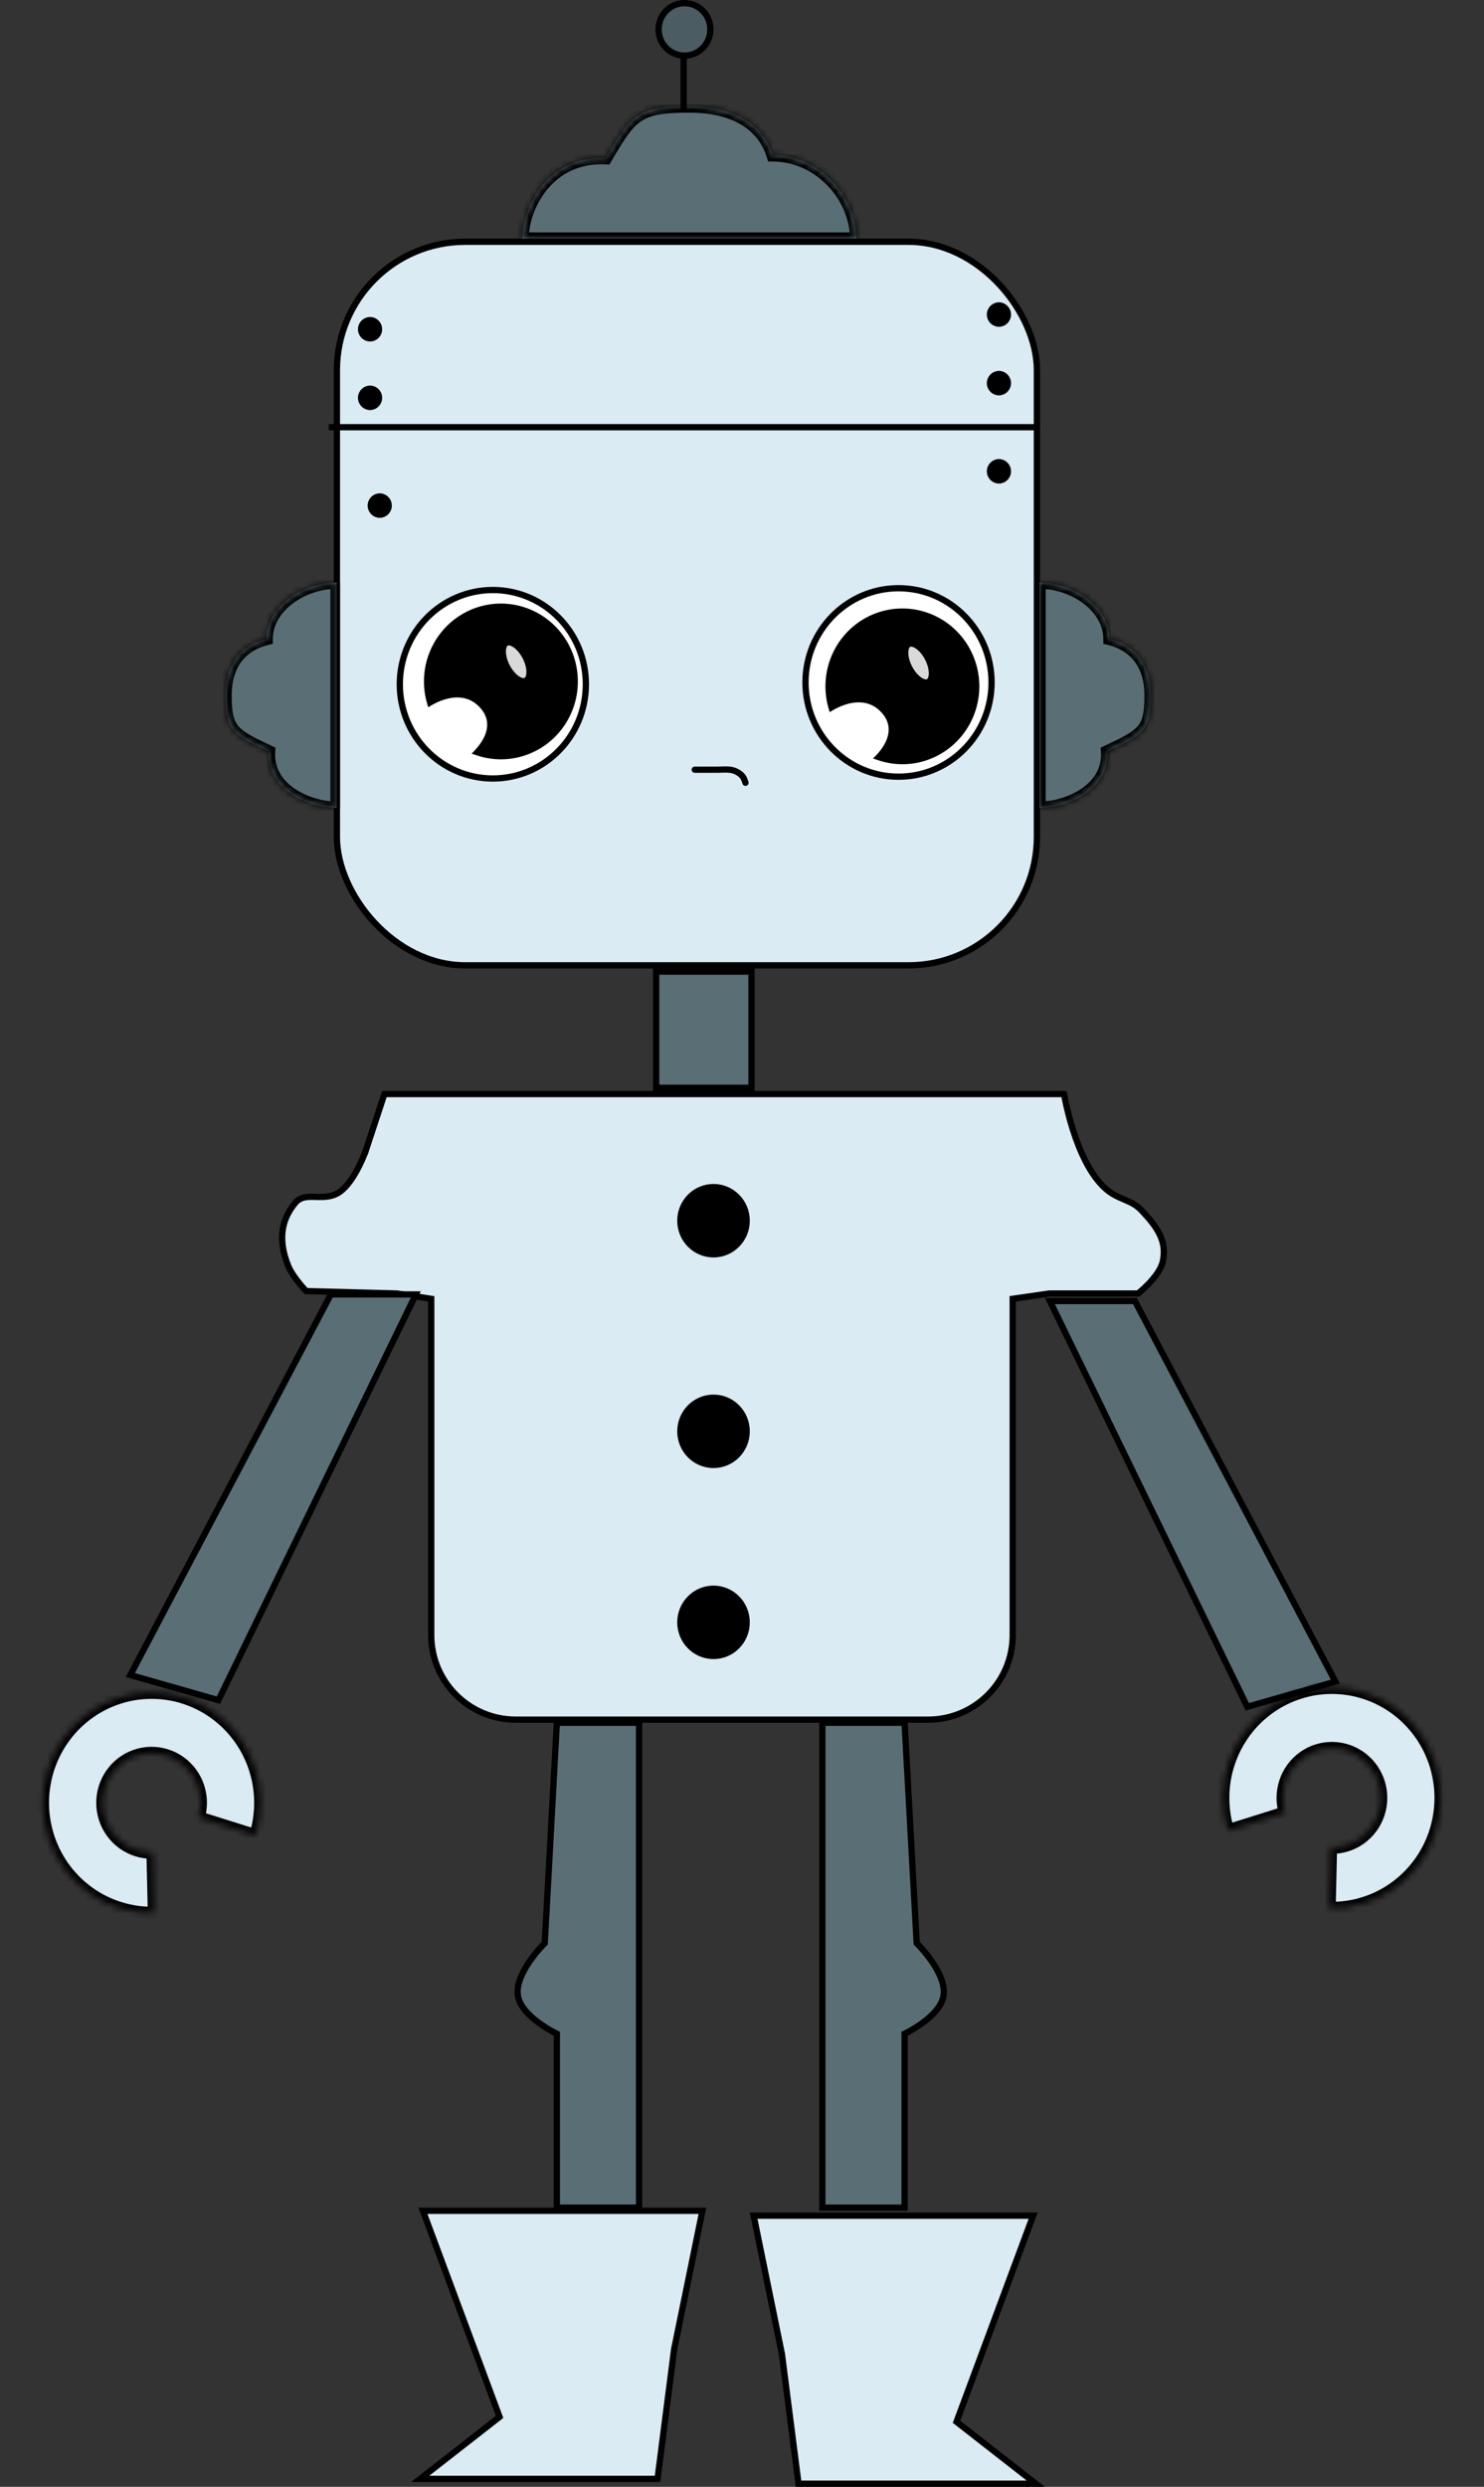 <svg width="237" height="397" viewBox="0 0 237 397" fill="none" xmlns="http://www.w3.org/2000/svg">
<rect x="0" y="0" width="237" height="397" fill="#333333" stroke="none"/>
<rect x="53.805" y="38.597" width="111.792" height="115.507" rx="20.5" fill="#DAEBF3" stroke="black"/>
<path d="M181.776 206.478C181.77 206.483 181.764 206.488 181.759 206.492H167.641H167.605L167.57 206.497L162.162 207.279L161.733 207.341V207.774V261.02C161.733 268.476 155.689 274.52 148.233 274.52H82.369C74.913 274.52 68.869 268.476 68.869 261.02V207.774V207.346L68.446 207.28L63.424 206.498L63.392 206.493L63.361 206.492L48.889 206.107C48.83 206.044 48.754 205.962 48.665 205.864C48.441 205.616 48.134 205.266 47.803 204.857C47.133 204.029 46.4 203.002 46.042 202.114C45.289 200.244 44.945 198.482 45.092 196.821C45.238 195.168 45.871 193.583 47.123 192.062C47.923 191.091 48.932 191.032 50.23 191.062C50.318 191.064 50.407 191.066 50.498 191.069C51.694 191.102 53.122 191.141 54.379 190.188C55.615 189.251 56.623 187.597 57.309 186.24C57.657 185.551 57.931 184.918 58.119 184.458C58.213 184.227 58.286 184.039 58.335 183.908C58.359 183.843 58.378 183.791 58.391 183.756L58.406 183.715L58.41 183.704L58.411 183.701L58.411 183.7L58.411 183.7C58.411 183.7 58.411 183.7 57.939 183.534L58.411 183.7L58.414 183.691L61.391 174.651H169.924C169.929 174.674 169.933 174.698 169.937 174.722C169.995 175.035 170.082 175.486 170.203 176.039C170.443 177.146 170.814 178.667 171.338 180.325C172.378 183.612 174.053 187.541 176.581 189.774C177.576 190.652 178.576 191.08 179.487 191.469C179.551 191.496 179.613 191.523 179.676 191.55C180.638 191.964 181.507 192.371 182.342 193.26C184.805 195.884 186.424 198.14 185.695 201.41C185.431 202.592 184.455 203.876 183.474 204.905C182.993 205.409 182.53 205.834 182.186 206.132C182.015 206.282 181.874 206.399 181.776 206.478Z" fill="#DAEBF3" stroke="black"/>
<path d="M199.197 272.468L167.671 207.692L181.248 207.692L213.267 268.45L199.197 272.468Z" fill="#5A6E75" stroke="black"/>
<path d="M34.885 271.419L66.411 206.643L52.834 206.643L20.815 267.401L34.885 271.419Z" fill="#5A6E75" stroke="black"/>
<mask id="path-5-inside-1_261_2380" fill="white">
<path d="M196.11 292.228C195.02 288.673 195.072 284.859 196.259 281.336C197.445 277.813 199.706 274.761 202.714 272.62C205.723 270.479 209.325 269.359 213.003 269.422C216.68 269.484 220.243 270.725 223.179 272.967C226.115 275.209 228.273 278.335 229.343 281.897C230.412 285.459 230.338 289.272 229.13 292.788C227.923 296.304 225.645 299.342 222.624 301.465C219.603 303.588 215.994 304.686 212.317 304.601L212.534 294.945C214.192 294.983 215.819 294.488 217.182 293.531C218.545 292.573 219.572 291.203 220.117 289.617C220.661 288.031 220.695 286.312 220.212 284.705C219.73 283.099 218.757 281.689 217.432 280.678C216.108 279.667 214.501 279.107 212.843 279.079C211.184 279.051 209.56 279.556 208.203 280.521C206.846 281.487 205.826 282.863 205.291 284.452C204.756 286.042 204.732 287.761 205.224 289.365L196.11 292.228Z"/>
</mask>
<path d="M196.11 292.228C195.02 288.673 195.072 284.859 196.259 281.336C197.445 277.813 199.706 274.761 202.714 272.62C205.723 270.479 209.325 269.359 213.003 269.422C216.68 269.484 220.243 270.725 223.179 272.967C226.115 275.209 228.273 278.335 229.343 281.897C230.412 285.459 230.338 289.272 229.13 292.788C227.923 296.304 225.645 299.342 222.624 301.465C219.603 303.588 215.994 304.686 212.317 304.601L212.534 294.945C214.192 294.983 215.819 294.488 217.182 293.531C218.545 292.573 219.572 291.203 220.117 289.617C220.661 288.031 220.695 286.312 220.212 284.705C219.73 283.099 218.757 281.689 217.432 280.678C216.108 279.667 214.501 279.107 212.843 279.079C211.184 279.051 209.56 279.556 208.203 280.521C206.846 281.487 205.826 282.863 205.291 284.452C204.756 286.042 204.732 287.761 205.224 289.365L196.11 292.228Z" fill="#DAEBF3" stroke="black" stroke-width="2" mask="url(#path-5-inside-1_261_2380)"/>
<mask id="path-6-inside-2_261_2380" fill="white">
<path d="M40.812 293.01C41.902 289.455 41.85 285.642 40.663 282.118C39.477 278.595 37.216 275.543 34.208 273.402C31.199 271.261 27.597 270.142 23.919 270.204C20.242 270.266 16.679 271.508 13.743 273.749C10.807 275.991 8.649 279.118 7.579 282.679C6.51 286.241 6.584 290.054 7.791 293.57C8.999 297.086 11.277 300.124 14.298 302.247C17.319 304.37 20.928 305.468 24.605 305.384L24.388 295.728C22.73 295.766 21.102 295.27 19.74 294.313C18.377 293.356 17.35 291.985 16.805 290.4C16.261 288.814 16.227 287.094 16.71 285.488C17.192 283.881 18.165 282.471 19.489 281.46C20.814 280.449 22.421 279.889 24.079 279.861C25.738 279.833 27.362 280.338 28.719 281.304C30.076 282.269 31.096 283.646 31.631 285.235C32.166 286.824 32.189 288.544 31.698 290.147L40.812 293.01Z"/>
</mask>
<path d="M40.812 293.01C41.902 289.455 41.85 285.642 40.663 282.118C39.477 278.595 37.216 275.543 34.208 273.402C31.199 271.261 27.597 270.142 23.919 270.204C20.242 270.266 16.679 271.508 13.743 273.749C10.807 275.991 8.649 279.118 7.579 282.679C6.51 286.241 6.584 290.054 7.791 293.57C8.999 297.086 11.277 300.124 14.298 302.247C17.319 304.37 20.928 305.468 24.605 305.384L24.388 295.728C22.73 295.766 21.102 295.27 19.74 294.313C18.377 293.356 17.35 291.985 16.805 290.4C16.261 288.814 16.227 287.094 16.71 285.488C17.192 283.881 18.165 282.471 19.489 281.46C20.814 280.449 22.421 279.889 24.079 279.861C25.738 279.833 27.362 280.338 28.719 281.304C30.076 282.269 31.096 283.646 31.631 285.235C32.166 286.824 32.189 288.544 31.698 290.147L40.812 293.01Z" fill="#DAEBF3" stroke="black" stroke-width="2" mask="url(#path-6-inside-2_261_2380)"/>
<path d="M131.332 275.02H144.465L146.397 310.206C146.397 310.206 151.454 315.142 150.646 318.807C149.925 322.075 144.465 324.672 144.465 324.672V352.43H131.332V275.02Z" fill="#5A6E75" stroke="black"/>
<path d="M102.062 275.02H88.929L86.998 310.206C86.998 310.206 81.94 315.142 82.749 318.807C83.47 322.075 88.929 324.672 88.929 324.672V352.43H102.062V275.02Z" fill="#5A6E75" stroke="black"/>
<path d="M120.359 353.712H164.993L152.883 386.269L152.756 386.613L153.044 386.838L165.419 396.5H127.525L124.877 375.824L124.875 375.806L124.871 375.788L120.359 353.712Z" fill="#DAEBF3" stroke="black"/>
<path d="M112.18 352.931H67.546L79.656 385.488L79.783 385.831L79.495 386.057L67.12 395.718H105.014L107.662 375.043L107.664 375.025L107.668 375.006L112.18 352.931Z" fill="#DAEBF3" stroke="black"/>
<rect x="104.793" y="155.104" width="15.223" height="18.548" fill="#5A6E75" stroke="black"/>
<path d="M160.964 50.217C160.964 51.026 160.318 51.671 159.533 51.671C158.748 51.671 158.102 51.026 158.102 50.217C158.102 49.407 158.748 48.762 159.533 48.762C160.318 48.762 160.964 49.407 160.964 50.217Z" fill="black" stroke="black"/>
<path d="M60.531 63.508C60.531 64.318 59.884 64.963 59.099 64.963C58.315 64.963 57.668 64.318 57.668 63.508C57.668 62.699 58.315 62.054 59.099 62.054C59.884 62.054 60.531 62.699 60.531 63.508Z" fill="black" stroke="black"/>
<path d="M62.078 80.712C62.078 81.521 61.431 82.166 60.646 82.166C59.861 82.166 59.215 81.521 59.215 80.712C59.215 79.903 59.861 79.257 60.646 79.257C61.431 79.257 62.078 79.903 62.078 80.712Z" fill="black" stroke="black"/>
<path d="M60.531 52.562C60.531 53.371 59.884 54.017 59.099 54.017C58.315 54.017 57.668 53.371 57.668 52.562C57.668 51.753 58.315 51.107 59.099 51.107C59.884 51.107 60.531 51.753 60.531 52.562Z" fill="black" stroke="black"/>
<path d="M160.964 61.163C160.964 61.972 160.318 62.618 159.533 62.618C158.748 62.618 158.102 61.972 158.102 61.163C158.102 60.354 158.748 59.708 159.533 59.708C160.318 59.708 160.964 60.354 160.964 61.163Z" fill="black" stroke="black"/>
<path d="M160.964 75.238C160.964 76.047 160.318 76.693 159.533 76.693C158.748 76.693 158.102 76.047 158.102 75.238C158.102 74.429 158.748 73.783 159.533 73.783C160.318 73.783 160.964 74.429 160.964 75.238Z" fill="black" stroke="black"/>
<path d="M52.512 68.2H166.097" stroke="black"/>
<path d="M158.356 108.947C158.356 117.261 151.699 123.991 143.499 123.991C135.298 123.991 128.641 117.261 128.641 108.947C128.641 100.632 135.298 93.902 143.499 93.902C151.699 93.902 158.356 100.632 158.356 108.947Z" fill="white" stroke="black"/>
<path d="M140.335 120.87C140.373 120.831 140.411 120.789 140.451 120.746C140.85 120.312 141.354 119.686 141.752 118.936C142.149 118.186 142.454 117.286 142.419 116.313C142.383 115.327 142 114.312 141.097 113.348C139.273 111.399 137 111.419 135.266 111.885C134.398 112.118 133.645 112.466 133.111 112.754C132.998 112.814 132.895 112.872 132.802 112.926C132.104 110.517 132.173 107.939 133.009 105.564C133.915 102.99 135.666 100.808 137.97 99.384C140.274 97.96 142.992 97.379 145.668 97.74C148.344 98.1 150.817 99.378 152.674 101.362C154.531 103.346 155.658 105.915 155.869 108.639C156.079 111.363 155.359 114.078 153.829 116.329C152.299 118.581 150.052 120.233 147.464 121.009C145.125 121.71 142.634 121.658 140.335 120.87Z" fill="black" stroke="black"/>
<path d="M148.174 105.057C148.641 105.953 148.85 106.85 148.832 107.562C148.813 108.294 148.568 108.709 148.272 108.867C147.975 109.025 147.498 108.995 146.892 108.597C146.301 108.209 145.689 107.528 145.222 106.631C144.756 105.735 144.546 104.838 144.564 104.126C144.583 103.395 144.828 102.98 145.125 102.822C145.421 102.663 145.898 102.693 146.504 103.091C147.095 103.479 147.708 104.161 148.174 105.057Z" fill="#D9D9D9" stroke="black"/>
<path d="M93.567 109.235C93.567 117.549 86.91 124.279 78.71 124.279C70.509 124.279 63.852 117.549 63.852 109.235C63.852 100.92 70.509 94.19 78.71 94.19C86.91 94.19 93.567 100.92 93.567 109.235Z" fill="white" stroke="black"/>
<path d="M76.218 120.088C76.255 120.048 76.294 120.007 76.334 119.964C76.733 119.529 77.237 118.904 77.635 118.154C78.032 117.404 78.337 116.504 78.302 115.531C78.266 114.545 77.882 113.53 76.98 112.565C75.156 110.616 72.883 110.637 71.149 111.103C70.281 111.336 69.528 111.684 68.993 111.972C68.881 112.032 68.778 112.09 68.685 112.144C67.987 109.734 68.056 107.157 68.892 104.782C69.798 102.208 71.549 100.026 73.853 98.602C76.157 97.178 78.874 96.597 81.551 96.957C84.227 97.317 86.7 98.596 88.557 100.58C90.413 102.564 91.541 105.132 91.751 107.857C91.962 110.581 91.242 113.296 89.712 115.547C88.182 117.799 85.935 119.451 83.347 120.227C81.007 120.928 78.517 120.876 76.218 120.088Z" fill="black" stroke="black"/>
<path d="M83.909 104.852C84.375 105.748 84.584 106.645 84.566 107.357C84.548 108.088 84.302 108.504 84.006 108.662C83.709 108.82 83.232 108.79 82.626 108.392C82.036 108.004 81.423 107.322 80.956 106.426C80.49 105.53 80.281 104.633 80.299 103.921C80.317 103.19 80.562 102.775 80.859 102.616C81.156 102.458 81.633 102.488 82.239 102.886C82.829 103.274 83.442 103.956 83.909 104.852Z" fill="#D9D9D9" stroke="black"/>
<path d="M110.957 122.873C112.166 122.873 113.376 122.873 114.585 122.873C115.469 122.873 116.483 122.73 117.325 123.059C117.814 123.249 118.271 123.538 118.606 123.953C118.819 124.218 118.949 124.635 119.056 124.959" stroke="black" stroke-linecap="round"/>
<mask id="path-26-inside-3_261_2380" fill="white">
<path fill-rule="evenodd" clip-rule="evenodd" d="M166 128.969C170.247 128.968 177.202 126.232 176.815 119.976C182.609 117.24 183.768 116.619 183.768 110.984C183.768 106.686 181.837 103.165 177.202 101.992C177.202 96.91 171.567 93 166 93V128.969Z"/>
</mask>
<path fill-rule="evenodd" clip-rule="evenodd" d="M166 128.969C170.247 128.968 177.202 126.232 176.815 119.976C182.609 117.24 183.768 116.619 183.768 110.984C183.768 106.686 181.837 103.165 177.202 101.992C177.202 96.91 171.567 93 166 93V128.969Z" fill="#5A6E75"/>
<path d="M176.815 119.976L176.388 119.072L175.775 119.362L175.817 120.038L176.815 119.976ZM166 128.969H165V129.969L166 129.969L166 128.969ZM177.202 101.992H176.202V102.771L176.956 102.962L177.202 101.992ZM166 93L166 92L165 92V93H166ZM175.817 120.038C175.982 122.713 174.606 124.655 172.594 125.983C170.552 127.331 167.948 127.968 166 127.969L166 129.969C168.299 129.968 171.295 129.237 173.696 127.653C176.126 126.049 178.034 123.495 177.813 119.915L175.817 120.038ZM182.768 110.984C182.768 113.784 182.464 115.017 181.7 115.922C181.3 116.396 180.725 116.838 179.848 117.342C178.966 117.849 177.847 118.383 176.388 119.072L177.242 120.881C178.681 120.201 179.879 119.631 180.845 119.076C181.814 118.518 182.615 117.94 183.229 117.212C184.493 115.713 184.768 113.819 184.768 110.984H182.768ZM176.956 102.962C179.061 103.494 180.485 104.536 181.396 105.878C182.318 107.235 182.768 108.979 182.768 110.984H184.768C184.768 108.692 184.253 106.526 183.05 104.754C181.837 102.968 179.977 101.663 177.447 101.023L176.956 102.962ZM166 94C168.562 94 171.149 94.904 173.08 96.384C175.011 97.864 176.202 99.844 176.202 101.992H178.202C178.202 99.058 176.574 96.542 174.297 94.797C172.018 93.051 169.005 92 166 92L166 94ZM165 93V128.969H167V93H165Z" fill="black" mask="url(#path-26-inside-3_261_2380)"/>
<mask id="path-28-inside-4_261_2380" fill="white">
<path fill-rule="evenodd" clip-rule="evenodd" d="M53.77 128.969C49.523 128.968 42.568 126.232 42.954 119.976C37.16 117.24 36.001 116.619 36.001 110.984C36.001 106.686 37.933 103.165 42.568 101.992C42.568 96.91 48.203 93 53.77 93V128.969Z"/>
</mask>
<path fill-rule="evenodd" clip-rule="evenodd" d="M53.77 128.969C49.523 128.968 42.568 126.232 42.954 119.976C37.16 117.24 36.001 116.619 36.001 110.984C36.001 106.686 37.933 103.165 42.568 101.992C42.568 96.91 48.203 93 53.77 93V128.969Z" fill="#5A6E75"/>
<path d="M42.954 119.976L43.381 119.072L43.994 119.362L43.952 120.038L42.954 119.976ZM53.77 128.969H54.77V129.969L53.77 129.969L53.77 128.969ZM42.568 101.992H43.568V102.771L42.813 102.962L42.568 101.992ZM53.77 93L53.77 92L54.77 92V93H53.77ZM43.952 120.038C43.787 122.713 45.163 124.655 47.175 125.983C49.217 127.331 51.822 127.968 53.77 127.969L53.77 129.969C51.47 129.968 48.474 129.237 46.074 127.653C43.643 126.049 41.735 123.495 41.956 119.915L43.952 120.038ZM37.001 110.984C37.001 113.784 37.306 115.017 38.069 115.922C38.469 116.396 39.045 116.838 39.922 117.342C40.803 117.849 41.923 118.383 43.381 119.072L42.527 120.881C41.089 120.201 39.89 119.631 38.925 119.076C37.955 118.518 37.155 117.94 36.541 117.212C35.276 115.713 35.001 113.819 35.001 110.984H37.001ZM42.813 102.962C40.709 103.494 39.285 104.536 38.373 105.878C37.452 107.235 37.001 108.979 37.001 110.984H35.001C35.001 108.692 35.516 106.526 36.719 104.754C37.932 102.968 39.792 101.663 42.323 101.023L42.813 102.962ZM53.77 94C51.208 94 48.621 94.904 46.69 96.384C44.758 97.864 43.568 99.844 43.568 101.992H41.568C41.568 99.058 43.195 96.542 45.473 94.797C47.751 93.051 50.765 92 53.77 92L53.77 94ZM54.77 93V128.969H52.77V93H54.77Z" fill="black" mask="url(#path-28-inside-4_261_2380)"/>
<mask id="path-30-inside-5_261_2380" fill="white">
<path fill-rule="evenodd" clip-rule="evenodd" d="M83.436 38.097C83.436 38.096 83.436 38.096 83.436 38.096C83.436 33.051 87.492 24.787 96.763 25.246C100.819 18.361 101.739 16.984 110.089 16.984C116.459 16.984 121.677 19.279 123.416 24.787C130.948 24.787 136.742 31.482 136.742 38.096C136.742 38.096 136.742 38.096 136.742 38.097H83.436Z"/>
</mask>
<path fill-rule="evenodd" clip-rule="evenodd" d="M83.436 38.097C83.436 38.096 83.436 38.096 83.436 38.096C83.436 33.051 87.492 24.787 96.763 25.246C100.819 18.361 101.739 16.984 110.089 16.984C116.459 16.984 121.677 19.279 123.416 24.787C130.948 24.787 136.742 31.482 136.742 38.096C136.742 38.096 136.742 38.096 136.742 38.097H83.436Z" fill="#5A6E75"/>
<path d="M83.436 38.097V39.097H82.436V38.097H83.436ZM96.763 25.246L97.624 25.753L97.317 26.274L96.713 26.244L96.763 25.246ZM123.416 24.787V25.787H122.683L122.462 25.088L123.416 24.787ZM136.742 38.097H137.742V39.097H136.742V38.097ZM84.436 38.096C84.436 38.096 84.436 38.096 84.436 38.096C84.436 38.096 84.436 38.096 84.436 38.096C84.436 38.096 84.436 38.096 84.436 38.096C84.436 38.096 84.436 38.096 84.436 38.096C84.436 38.096 84.436 38.096 84.436 38.096C84.436 38.096 84.436 38.096 84.436 38.096C84.436 38.096 84.436 38.096 84.436 38.096C84.436 38.096 84.436 38.096 84.436 38.096C84.436 38.096 84.436 38.096 84.436 38.096C84.436 38.096 84.436 38.096 84.436 38.096C84.436 38.096 84.436 38.096 84.436 38.096C84.436 38.096 84.436 38.096 84.436 38.096C84.436 38.096 84.436 38.096 84.436 38.096C84.436 38.096 84.436 38.096 84.436 38.096C84.436 38.096 84.436 38.096 84.436 38.096C84.436 38.096 84.436 38.096 84.436 38.096C84.436 38.096 84.436 38.096 84.436 38.096C84.436 38.096 84.436 38.096 84.436 38.096C84.436 38.096 84.436 38.096 84.436 38.096C84.436 38.096 84.436 38.096 84.436 38.096C84.436 38.096 84.436 38.096 84.436 38.096C84.436 38.096 84.436 38.096 84.436 38.096C84.436 38.096 84.436 38.096 84.436 38.096C84.436 38.096 84.436 38.096 84.436 38.096C84.436 38.096 84.436 38.096 84.436 38.096C84.436 38.096 84.436 38.096 84.436 38.096C84.436 38.096 84.436 38.096 84.436 38.096C84.436 38.096 84.436 38.096 84.436 38.096C84.436 38.096 84.436 38.096 84.436 38.096C84.436 38.096 84.436 38.096 84.436 38.096C84.436 38.096 84.436 38.096 84.436 38.096C84.436 38.096 84.436 38.096 84.436 38.096C84.436 38.096 84.436 38.096 84.436 38.096C84.436 38.096 84.436 38.096 84.436 38.096C84.436 38.096 84.436 38.096 84.436 38.096C84.436 38.096 84.436 38.096 84.436 38.096C84.436 38.096 84.436 38.096 84.436 38.096C84.436 38.096 84.436 38.096 84.436 38.096C84.436 38.096 84.436 38.096 84.436 38.096C84.436 38.096 84.436 38.096 84.436 38.096C84.436 38.096 84.436 38.096 84.436 38.096C84.436 38.096 84.436 38.096 84.436 38.096C84.436 38.096 84.436 38.096 84.436 38.096C84.436 38.096 84.436 38.096 84.436 38.096C84.436 38.096 84.436 38.096 84.436 38.096C84.436 38.096 84.436 38.096 84.436 38.096C84.436 38.096 84.436 38.096 84.436 38.096C84.436 38.096 84.436 38.096 84.436 38.096C84.436 38.096 84.436 38.096 84.436 38.096C84.436 38.096 84.436 38.096 84.436 38.096C84.436 38.096 84.436 38.096 84.436 38.096C84.436 38.096 84.436 38.096 84.436 38.096C84.436 38.096 84.436 38.096 84.436 38.096C84.436 38.096 84.436 38.096 84.436 38.096C84.436 38.096 84.436 38.096 84.436 38.096C84.436 38.096 84.436 38.096 84.436 38.096C84.436 38.096 84.436 38.096 84.436 38.096C84.436 38.096 84.436 38.096 84.436 38.096C84.436 38.096 84.436 38.096 84.436 38.096C84.436 38.096 84.436 38.096 84.436 38.096C84.436 38.096 84.436 38.096 84.436 38.096C84.436 38.096 84.436 38.096 84.436 38.096C84.436 38.096 84.436 38.096 84.436 38.096C84.436 38.096 84.436 38.096 84.436 38.096C84.436 38.096 84.436 38.096 84.436 38.096C84.436 38.096 84.436 38.096 84.436 38.096C84.436 38.096 84.436 38.096 84.436 38.096C84.436 38.096 84.436 38.096 84.436 38.096C84.436 38.096 84.436 38.096 84.436 38.096C84.436 38.096 84.436 38.096 84.436 38.096C84.436 38.096 84.436 38.096 84.436 38.096C84.436 38.096 84.436 38.096 84.436 38.096C84.436 38.096 84.436 38.096 84.436 38.096C84.436 38.096 84.436 38.096 84.436 38.096C84.436 38.096 84.436 38.096 84.436 38.096C84.436 38.096 84.436 38.096 84.436 38.096C84.436 38.096 84.436 38.096 84.436 38.096C84.436 38.096 84.436 38.096 84.436 38.096C84.436 38.096 84.436 38.096 84.436 38.096C84.436 38.096 84.436 38.096 84.436 38.096C84.436 38.096 84.436 38.096 84.436 38.096C84.436 38.096 84.436 38.096 84.436 38.096C84.436 38.096 84.436 38.096 84.436 38.096C84.436 38.096 84.436 38.096 84.436 38.096C84.436 38.096 84.436 38.096 84.436 38.096C84.436 38.096 84.436 38.096 84.436 38.096C84.436 38.096 84.436 38.096 84.436 38.096C84.436 38.096 84.436 38.096 84.436 38.096C84.436 38.096 84.436 38.096 84.436 38.096C84.436 38.096 84.436 38.096 84.436 38.096C84.436 38.096 84.436 38.096 84.436 38.096C84.436 38.096 84.436 38.096 84.436 38.096C84.436 38.096 84.436 38.096 84.436 38.096C84.436 38.096 84.436 38.096 84.436 38.096C84.436 38.096 84.436 38.096 84.436 38.096C84.436 38.096 84.436 38.096 84.436 38.096C84.436 38.096 84.436 38.096 84.436 38.096C84.436 38.096 84.436 38.096 84.436 38.096C84.436 38.096 84.436 38.096 84.436 38.096C84.436 38.096 84.436 38.096 84.436 38.096C84.436 38.096 84.436 38.096 84.436 38.096C84.436 38.096 84.436 38.096 84.436 38.096C84.436 38.096 84.436 38.096 84.436 38.096C84.436 38.096 84.436 38.096 84.436 38.096C84.436 38.096 84.436 38.096 84.436 38.096C84.436 38.096 84.436 38.096 84.436 38.096C84.436 38.096 84.436 38.096 84.436 38.096C84.436 38.096 84.436 38.096 84.436 38.096C84.436 38.096 84.436 38.096 84.436 38.096C84.436 38.096 84.436 38.096 84.436 38.096C84.436 38.096 84.436 38.096 84.436 38.096C84.436 38.096 84.436 38.096 84.436 38.096C84.436 38.096 84.436 38.096 84.436 38.096C84.436 38.096 84.436 38.096 84.436 38.096C84.436 38.096 84.436 38.096 84.436 38.096C84.436 38.096 84.436 38.096 84.436 38.096C84.436 38.096 84.436 38.096 84.436 38.096C84.436 38.096 84.436 38.096 84.436 38.096C84.436 38.096 84.436 38.096 84.436 38.096C84.436 38.096 84.436 38.096 84.436 38.096C84.436 38.096 84.436 38.096 84.436 38.096C84.436 38.096 84.436 38.096 84.436 38.096C84.436 38.096 84.436 38.096 84.436 38.096C84.436 38.096 84.436 38.096 84.436 38.096C84.436 38.096 84.436 38.096 84.436 38.096C84.436 38.096 84.436 38.096 84.436 38.096C84.436 38.096 84.436 38.096 84.436 38.096C84.436 38.096 84.436 38.096 84.436 38.096C84.436 38.096 84.436 38.096 84.436 38.096C84.436 38.096 84.436 38.096 84.436 38.096C84.436 38.096 84.436 38.096 84.436 38.096C84.436 38.096 84.436 38.096 84.436 38.096C84.436 38.096 84.436 38.096 84.436 38.096C84.436 38.096 84.436 38.096 84.436 38.096C84.436 38.096 84.436 38.096 84.436 38.096C84.436 38.096 84.436 38.096 84.436 38.096C84.436 38.096 84.436 38.096 84.436 38.096C84.436 38.096 84.436 38.096 84.436 38.096C84.436 38.096 84.436 38.096 84.436 38.096C84.436 38.096 84.436 38.096 84.436 38.096C84.436 38.096 84.436 38.096 84.436 38.096C84.436 38.096 84.436 38.096 84.436 38.096C84.436 38.096 84.436 38.096 84.436 38.096C84.436 38.096 84.436 38.096 84.436 38.096C84.436 38.096 84.436 38.096 84.436 38.096C84.436 38.096 84.436 38.096 84.436 38.096C84.436 38.096 84.436 38.096 84.436 38.096C84.436 38.096 84.436 38.096 84.436 38.096C84.436 38.096 84.436 38.096 84.436 38.096C84.436 38.096 84.436 38.096 84.436 38.096C84.436 38.096 84.436 38.096 84.436 38.096C84.436 38.096 84.436 38.096 84.436 38.096C84.436 38.096 84.436 38.096 84.436 38.096C84.436 38.096 84.436 38.096 84.436 38.096C84.436 38.096 84.436 38.096 84.436 38.096C84.436 38.096 84.436 38.096 84.436 38.096C84.436 38.096 84.436 38.096 84.436 38.096C84.436 38.096 84.436 38.096 84.436 38.096C84.436 38.096 84.436 38.096 84.436 38.096C84.436 38.096 84.436 38.096 84.436 38.096C84.436 38.096 84.436 38.096 84.436 38.096C84.436 38.096 84.436 38.096 84.436 38.096C84.436 38.096 84.436 38.096 84.436 38.096C84.436 38.096 84.436 38.096 84.436 38.096C84.436 38.096 84.436 38.096 84.436 38.096C84.436 38.096 84.436 38.096 84.436 38.096C84.436 38.096 84.436 38.096 84.436 38.096C84.436 38.096 84.436 38.096 84.436 38.096C84.436 38.096 84.436 38.096 84.436 38.096C84.436 38.096 84.436 38.096 84.436 38.096C84.436 38.096 84.436 38.096 84.436 38.096C84.436 38.096 84.436 38.096 84.436 38.096C84.436 38.096 84.436 38.096 84.436 38.096C84.436 38.096 84.436 38.096 84.436 38.096C84.436 38.096 84.436 38.096 84.436 38.096C84.436 38.096 84.436 38.096 84.436 38.096C84.436 38.096 84.436 38.096 84.436 38.096C84.436 38.096 84.436 38.096 84.436 38.096C84.436 38.096 84.436 38.096 84.436 38.096C84.436 38.096 84.436 38.096 84.436 38.096C84.436 38.096 84.436 38.096 84.436 38.096C84.436 38.096 84.436 38.096 84.436 38.096C84.436 38.096 84.436 38.096 84.436 38.096C84.436 38.096 84.436 38.096 84.436 38.096C84.436 38.096 84.436 38.096 84.436 38.096C84.436 38.096 84.436 38.096 84.436 38.096C84.436 38.096 84.436 38.096 84.436 38.096C84.436 38.096 84.436 38.096 84.436 38.096C84.436 38.096 84.436 38.096 84.436 38.096C84.436 38.096 84.436 38.096 84.436 38.096C84.436 38.096 84.436 38.096 84.436 38.096C84.436 38.096 84.436 38.096 84.436 38.096C84.436 38.096 84.436 38.096 84.436 38.096C84.436 38.096 84.436 38.096 84.436 38.096C84.436 38.096 84.436 38.096 84.436 38.096C84.436 38.096 84.436 38.096 84.436 38.096C84.436 38.096 84.436 38.096 84.436 38.096C84.436 38.096 84.436 38.096 84.436 38.096C84.436 38.096 84.436 38.096 84.436 38.096C84.436 38.096 84.436 38.096 84.436 38.096C84.436 38.096 84.436 38.096 84.436 38.096C84.436 38.096 84.436 38.096 84.436 38.096C84.436 38.096 84.436 38.096 84.436 38.096C84.436 38.096 84.436 38.096 84.436 38.096C84.436 38.096 84.436 38.096 84.436 38.096C84.436 38.096 84.436 38.096 84.436 38.096C84.436 38.096 84.436 38.096 84.436 38.096C84.436 38.096 84.436 38.096 84.436 38.096C84.436 38.096 84.436 38.096 84.436 38.096C84.436 38.096 84.436 38.096 84.436 38.096C84.436 38.096 84.436 38.096 84.436 38.096C84.436 38.096 84.436 38.096 84.436 38.096C84.436 38.096 84.436 38.096 84.436 38.096C84.436 38.096 84.436 38.096 84.436 38.096C84.436 38.096 84.436 38.096 84.436 38.096C84.436 38.096 84.436 38.096 84.436 38.096C84.436 38.096 84.436 38.096 84.436 38.096C84.436 38.096 84.436 38.096 84.436 38.096C84.436 38.096 84.436 38.096 84.436 38.096C84.436 38.096 84.436 38.096 84.436 38.096C84.436 38.096 84.436 38.096 84.436 38.096C84.436 38.096 84.436 38.096 84.436 38.096C84.436 38.096 84.436 38.096 84.436 38.096C84.436 38.096 84.436 38.096 84.436 38.096C84.436 38.096 84.436 38.096 84.436 38.096C84.436 38.096 84.436 38.096 84.436 38.096C84.436 38.096 84.436 38.096 84.436 38.096C84.436 38.096 84.436 38.096 84.436 38.096C84.436 38.096 84.436 38.096 84.436 38.096C84.436 38.096 84.436 38.096 84.436 38.096C84.436 38.096 84.436 38.096 84.436 38.096C84.436 38.096 84.436 38.096 84.436 38.096C84.436 38.096 84.436 38.096 84.436 38.096C84.436 38.096 84.436 38.096 84.436 38.096C84.436 38.096 84.436 38.096 84.436 38.096C84.436 38.096 84.436 38.096 84.436 38.096C84.436 38.096 84.436 38.096 84.436 38.096C84.436 38.096 84.436 38.096 84.436 38.096C84.436 38.096 84.436 38.096 84.436 38.096C84.436 38.096 84.436 38.096 84.436 38.096C84.436 38.096 84.436 38.096 84.436 38.096C84.436 38.096 84.436 38.096 84.436 38.096C84.436 38.096 84.436 38.096 84.436 38.096C84.436 38.096 84.436 38.096 84.436 38.096C84.436 38.096 84.436 38.096 84.436 38.096C84.436 38.096 84.436 38.096 84.436 38.096C84.436 38.096 84.436 38.096 84.436 38.096C84.436 38.096 84.436 38.096 84.436 38.096C84.436 38.096 84.436 38.096 84.436 38.096C84.436 38.096 84.436 38.096 84.436 38.096C84.436 38.096 84.436 38.096 84.436 38.096C84.436 38.096 84.436 38.096 84.436 38.096C84.436 38.096 84.436 38.096 84.436 38.096C84.436 38.096 84.436 38.096 84.436 38.096C84.436 38.096 84.436 38.096 84.436 38.096C84.436 38.096 84.436 38.096 84.436 38.096C84.436 38.096 84.436 38.096 84.436 38.096C84.436 38.096 84.436 38.096 84.436 38.096C84.436 38.096 84.436 38.096 84.436 38.096C84.436 38.096 84.436 38.096 84.436 38.096C84.436 38.096 84.436 38.096 84.436 38.096C84.436 38.096 84.436 38.096 84.436 38.096C84.436 38.096 84.436 38.096 84.436 38.096C84.436 38.096 84.436 38.096 84.436 38.096C84.436 38.096 84.436 38.096 84.436 38.096C84.436 38.096 84.436 38.096 84.436 38.096C84.436 38.096 84.436 38.096 84.436 38.096C84.436 38.096 84.436 38.096 84.436 38.096C84.436 38.096 84.436 38.096 84.436 38.096C84.436 38.096 84.436 38.096 84.436 38.096C84.436 38.096 84.436 38.096 84.436 38.096C84.436 38.096 84.436 38.096 84.436 38.096C84.436 38.096 84.436 38.096 84.436 38.096C84.436 38.096 84.436 38.096 84.436 38.096C84.436 38.096 84.436 38.096 84.436 38.096C84.436 38.096 84.436 38.096 84.436 38.096C84.436 38.096 84.436 38.096 84.436 38.096C84.436 38.096 84.436 38.096 84.436 38.096C84.436 38.096 84.436 38.096 84.436 38.096C84.436 38.096 84.436 38.096 84.436 38.096C84.436 38.096 84.436 38.096 84.436 38.096C84.436 38.096 84.436 38.096 84.436 38.096C84.436 38.096 84.436 38.096 84.436 38.096C84.436 38.096 84.436 38.096 84.436 38.096C84.436 38.096 84.436 38.096 84.436 38.096C84.436 38.096 84.436 38.096 84.436 38.096C84.436 38.096 84.436 38.096 84.436 38.096C84.436 38.096 84.436 38.096 84.436 38.096C84.436 38.096 84.436 38.096 84.436 38.096C84.436 38.096 84.436 38.096 84.436 38.096C84.436 38.096 84.436 38.096 84.436 38.096C84.436 38.096 84.436 38.096 84.436 38.096C84.436 38.096 84.436 38.096 84.436 38.096C84.436 38.096 84.436 38.096 84.436 38.096C84.436 38.096 84.436 38.096 84.436 38.096C84.436 38.096 84.436 38.096 84.436 38.096C84.436 38.096 84.436 38.096 84.436 38.096C84.436 38.096 84.436 38.096 84.436 38.096C84.436 38.096 84.436 38.096 84.436 38.096C84.436 38.096 84.436 38.096 84.436 38.096C84.436 38.096 84.436 38.096 84.436 38.096C84.436 38.096 84.436 38.096 84.436 38.096C84.436 38.096 84.436 38.096 84.436 38.096C84.436 38.096 84.436 38.096 84.436 38.096C84.436 38.096 84.436 38.096 84.436 38.096C84.436 38.096 84.436 38.096 84.436 38.096C84.436 38.096 84.436 38.096 84.436 38.096C84.436 38.096 84.436 38.096 84.436 38.096C84.436 38.096 84.436 38.096 84.436 38.096C84.436 38.096 84.436 38.096 84.436 38.096C84.436 38.096 84.436 38.096 84.436 38.096C84.436 38.096 84.436 38.096 84.436 38.096C84.436 38.096 84.436 38.096 84.436 38.096C84.436 38.096 84.436 38.096 84.436 38.096C84.436 38.096 84.436 38.096 84.436 38.096C84.436 38.096 84.436 38.096 84.436 38.096C84.436 38.096 84.436 38.096 84.436 38.096C84.436 38.096 84.436 38.096 84.436 38.096C84.436 38.096 84.436 38.096 84.436 38.096C84.436 38.096 84.436 38.096 84.436 38.096C84.436 38.096 84.436 38.096 84.436 38.096C84.436 38.096 84.436 38.096 84.436 38.096C84.436 38.096 84.436 38.096 84.436 38.096C84.436 38.096 84.436 38.096 84.436 38.096C84.436 38.096 84.436 38.096 84.436 38.096C84.436 38.096 84.436 38.096 84.436 38.096C84.436 38.096 84.436 38.096 84.436 38.096C84.436 38.096 84.436 38.096 84.436 38.096C84.436 38.096 84.436 38.096 84.436 38.096C84.436 38.096 84.436 38.096 84.436 38.096C84.436 38.096 84.436 38.096 84.436 38.096C84.436 38.096 84.436 38.096 84.436 38.096C84.436 38.096 84.436 38.096 84.436 38.096C84.436 38.096 84.436 38.096 84.436 38.096C84.436 38.096 84.436 38.096 84.436 38.096C84.436 38.096 84.436 38.096 84.436 38.096C84.436 38.096 84.436 38.096 84.436 38.096C84.436 38.096 84.436 38.096 84.436 38.096C84.436 38.096 84.436 38.096 84.436 38.096C84.436 38.096 84.436 38.096 84.436 38.096C84.436 38.096 84.436 38.096 84.436 38.096C84.436 38.096 84.436 38.096 84.436 38.096C84.436 38.096 84.436 38.096 84.436 38.096C84.436 38.096 84.436 38.096 84.436 38.096C84.436 38.096 84.436 38.096 84.436 38.096C84.436 38.096 84.436 38.096 84.436 38.096C84.436 38.096 84.436 38.096 84.436 38.096C84.436 38.096 84.436 38.096 84.436 38.096C84.436 38.096 84.436 38.096 84.436 38.096C84.436 38.096 84.436 38.096 84.436 38.096C84.436 38.096 84.436 38.096 84.436 38.096C84.436 38.096 84.436 38.097 84.436 38.097C84.436 38.097 84.436 38.097 84.436 38.097C84.436 38.097 84.436 38.097 84.436 38.097C84.436 38.097 84.436 38.097 84.436 38.097C84.436 38.097 84.436 38.097 84.436 38.097C84.436 38.097 84.436 38.097 84.436 38.097C84.436 38.097 84.436 38.097 84.436 38.097C84.436 38.097 84.436 38.097 84.436 38.097C84.436 38.097 84.436 38.097 84.436 38.097C84.436 38.097 84.436 38.097 84.436 38.097C84.436 38.097 84.436 38.097 84.436 38.097C84.436 38.097 84.436 38.097 84.436 38.097C84.436 38.097 84.436 38.097 84.436 38.097C84.436 38.097 84.436 38.097 84.436 38.097C84.436 38.097 84.436 38.097 84.436 38.097C84.436 38.097 84.436 38.097 84.436 38.097C84.436 38.097 84.436 38.097 84.436 38.097C84.436 38.097 84.436 38.097 84.436 38.097C84.436 38.097 84.436 38.097 84.436 38.097C84.436 38.097 84.436 38.097 84.436 38.097C84.436 38.097 84.436 38.097 84.436 38.097C84.436 38.097 84.436 38.097 84.436 38.097C84.436 38.097 84.436 38.097 84.436 38.097C84.436 38.097 84.436 38.097 84.436 38.097C84.436 38.097 84.436 38.097 84.436 38.097C84.436 38.097 84.436 38.097 84.436 38.097C84.436 38.097 84.436 38.097 84.436 38.097C84.436 38.097 84.436 38.097 84.436 38.097C84.436 38.097 84.436 38.097 84.436 38.097C84.436 38.097 84.436 38.097 84.436 38.097C84.436 38.097 84.436 38.097 84.436 38.097C84.436 38.097 84.436 38.097 84.436 38.097C84.436 38.097 84.436 38.097 84.436 38.097C84.436 38.097 84.436 38.097 84.436 38.097C84.436 38.097 84.436 38.097 84.436 38.097C84.436 38.097 84.436 38.097 84.436 38.097C84.436 38.097 84.436 38.097 84.436 38.097C84.436 38.097 84.436 38.097 84.436 38.097C84.436 38.097 84.436 38.097 84.436 38.097C84.436 38.097 84.436 38.097 84.436 38.097C84.436 38.097 84.436 38.097 84.436 38.097C84.436 38.097 84.436 38.097 84.436 38.097C84.436 38.097 84.436 38.097 84.436 38.097C84.436 38.097 84.436 38.097 84.436 38.097C84.436 38.097 84.436 38.097 84.436 38.097C84.436 38.097 84.436 38.097 84.436 38.097C84.436 38.097 84.436 38.097 84.436 38.097C84.436 38.097 84.436 38.097 84.436 38.097C84.436 38.097 84.436 38.097 84.436 38.097C84.436 38.097 84.436 38.097 84.436 38.097C84.436 38.097 84.436 38.097 84.436 38.097C84.436 38.097 84.436 38.097 84.436 38.097C84.436 38.097 84.436 38.097 84.436 38.097C84.436 38.097 84.436 38.097 84.436 38.097C84.436 38.097 84.436 38.097 84.436 38.097C84.436 38.097 84.436 38.097 84.436 38.097C84.436 38.097 84.436 38.097 84.436 38.097C84.436 38.097 84.436 38.097 84.436 38.097C84.436 38.097 84.436 38.097 84.436 38.097C84.436 38.097 84.436 38.097 84.436 38.097C84.436 38.097 84.436 38.097 84.436 38.097C84.436 38.097 84.436 38.097 84.436 38.097C84.436 38.097 84.436 38.097 84.436 38.097C84.436 38.097 84.436 38.097 84.436 38.097C84.436 38.097 84.436 38.097 84.436 38.097C84.436 38.097 84.436 38.097 84.436 38.097C84.436 38.097 84.436 38.097 84.436 38.097C84.436 38.097 84.436 38.097 84.436 38.097C84.436 38.097 84.436 38.097 84.436 38.097C84.436 38.097 84.436 38.097 84.436 38.097C84.436 38.097 84.436 38.097 84.436 38.097C84.436 38.097 84.436 38.097 84.436 38.097C84.436 38.097 84.436 38.097 84.436 38.097C84.436 38.097 84.436 38.097 84.436 38.097C84.436 38.097 84.436 38.097 84.436 38.097C84.436 38.097 84.436 38.097 84.436 38.097C84.436 38.097 84.436 38.097 84.436 38.097C84.436 38.097 84.436 38.097 84.436 38.097C84.436 38.097 84.436 38.097 84.436 38.097C84.436 38.097 84.436 38.097 84.436 38.097C84.436 38.097 84.436 38.097 84.436 38.097C84.436 38.097 84.436 38.097 84.436 38.097C84.436 38.097 84.436 38.097 84.436 38.097C84.436 38.097 84.436 38.097 84.436 38.097C84.436 38.097 84.436 38.097 84.436 38.097C84.436 38.097 84.436 38.097 84.436 38.097C84.436 38.097 84.436 38.097 84.436 38.097C84.436 38.097 84.436 38.097 84.436 38.097C84.436 38.097 84.436 38.097 84.436 38.097C84.436 38.097 84.436 38.097 84.436 38.097C84.436 38.097 84.436 38.097 84.436 38.097C84.436 38.097 84.436 38.097 84.436 38.097C84.436 38.097 84.436 38.097 84.436 38.097C84.436 38.097 84.436 38.097 84.436 38.097C84.436 38.097 84.436 38.097 84.436 38.097C84.436 38.097 84.436 38.097 84.436 38.097C84.436 38.097 84.436 38.097 84.436 38.097C84.436 38.097 84.436 38.097 84.436 38.097C84.436 38.097 84.436 38.097 84.436 38.097C84.436 38.097 84.436 38.097 84.436 38.097C84.436 38.097 84.436 38.097 84.436 38.097C84.436 38.097 84.436 38.097 84.436 38.097C84.436 38.097 84.436 38.097 84.436 38.097C84.436 38.097 84.436 38.097 84.436 38.097C84.436 38.097 84.436 38.097 84.436 38.097C84.436 38.097 84.436 38.097 84.436 38.097C84.436 38.097 84.436 38.097 84.436 38.097C84.436 38.097 84.436 38.097 84.436 38.097C84.436 38.097 84.436 38.097 84.436 38.097C84.436 38.097 84.436 38.097 84.436 38.097C84.436 38.097 84.436 38.097 84.436 38.097C84.436 38.097 84.436 38.097 84.436 38.097C84.436 38.097 84.436 38.097 84.436 38.097C84.436 38.097 84.436 38.097 84.436 38.097C84.436 38.097 84.436 38.097 84.436 38.097C84.436 38.097 84.436 38.097 84.436 38.097C84.436 38.097 84.436 38.097 84.436 38.097C84.436 38.097 84.436 38.097 84.436 38.097C84.436 38.097 84.436 38.097 84.436 38.097C84.436 38.097 84.436 38.097 84.436 38.097C84.436 38.097 84.436 38.097 84.436 38.097C84.436 38.097 84.436 38.097 84.436 38.097C84.436 38.097 84.436 38.097 84.436 38.097C84.436 38.097 84.436 38.097 84.436 38.097C84.436 38.097 84.436 38.097 84.436 38.097C84.436 38.097 84.436 38.097 84.436 38.097C84.436 38.097 84.436 38.097 84.436 38.097C84.436 38.097 84.436 38.097 84.436 38.097C84.436 38.097 84.436 38.097 84.436 38.097C84.436 38.097 84.436 38.097 84.436 38.097C84.436 38.097 84.436 38.097 84.436 38.097C84.436 38.097 84.436 38.097 84.436 38.097C84.436 38.097 84.436 38.097 84.436 38.097C84.436 38.097 84.436 38.097 84.436 38.097C84.436 38.097 84.436 38.097 84.436 38.097C84.436 38.097 84.436 38.097 84.436 38.097C84.436 38.097 84.436 38.097 84.436 38.097C84.436 38.097 84.436 38.097 84.436 38.097C84.436 38.097 84.436 38.097 84.436 38.097C84.436 38.097 84.436 38.097 84.436 38.097C84.436 38.097 84.436 38.097 84.436 38.097C84.436 38.097 84.436 38.097 84.436 38.097C84.436 38.097 84.436 38.097 84.436 38.097C84.436 38.097 84.436 38.097 84.436 38.097C84.436 38.097 84.436 38.097 84.436 38.097C84.436 38.097 84.436 38.097 84.436 38.097C84.436 38.097 84.436 38.097 84.436 38.097C84.436 38.097 84.436 38.097 84.436 38.097C84.436 38.097 84.436 38.097 84.436 38.097C84.436 38.097 84.436 38.097 84.436 38.097C84.436 38.097 84.436 38.097 84.436 38.097C84.436 38.097 84.436 38.097 84.436 38.097C84.436 38.097 84.436 38.097 84.436 38.097C84.436 38.097 84.436 38.097 84.436 38.097C84.436 38.097 84.436 38.097 84.436 38.097C84.436 38.097 84.436 38.097 84.436 38.097C84.436 38.097 84.436 38.097 84.436 38.097C84.436 38.097 84.436 38.097 84.436 38.097C84.436 38.097 84.436 38.097 84.436 38.097C84.436 38.097 84.436 38.097 84.436 38.097C84.436 38.097 84.436 38.097 84.436 38.097H82.436C82.436 38.097 82.436 38.097 82.436 38.097C82.436 38.097 82.436 38.097 82.436 38.097C82.436 38.097 82.436 38.097 82.436 38.097C82.436 38.097 82.436 38.097 82.436 38.097C82.436 38.097 82.436 38.097 82.436 38.097C82.436 38.097 82.436 38.097 82.436 38.097C82.436 38.097 82.436 38.097 82.436 38.097C82.436 38.097 82.436 38.097 82.436 38.097C82.436 38.097 82.436 38.097 82.436 38.097C82.436 38.097 82.436 38.097 82.436 38.097C82.436 38.097 82.436 38.097 82.436 38.097C82.436 38.097 82.436 38.097 82.436 38.097C82.436 38.097 82.436 38.097 82.436 38.097C82.436 38.097 82.436 38.097 82.436 38.097C82.436 38.097 82.436 38.097 82.436 38.097C82.436 38.097 82.436 38.097 82.436 38.097C82.436 38.097 82.436 38.097 82.436 38.097C82.436 38.097 82.436 38.097 82.436 38.097C82.436 38.097 82.436 38.097 82.436 38.097C82.436 38.097 82.436 38.097 82.436 38.097C82.436 38.097 82.436 38.097 82.436 38.097C82.436 38.097 82.436 38.097 82.436 38.097C82.436 38.097 82.436 38.097 82.436 38.097C82.436 38.097 82.436 38.097 82.436 38.097C82.436 38.097 82.436 38.097 82.436 38.097C82.436 38.097 82.436 38.097 82.436 38.097C82.436 38.097 82.436 38.097 82.436 38.097C82.436 38.097 82.436 38.097 82.436 38.097C82.436 38.097 82.436 38.097 82.436 38.097C82.436 38.097 82.436 38.097 82.436 38.097C82.436 38.097 82.436 38.097 82.436 38.097C82.436 38.097 82.436 38.097 82.436 38.097C82.436 38.097 82.436 38.097 82.436 38.097C82.436 38.097 82.436 38.097 82.436 38.097C82.436 38.097 82.436 38.097 82.436 38.097C82.436 38.097 82.436 38.097 82.436 38.097C82.436 38.097 82.436 38.097 82.436 38.097C82.436 38.097 82.436 38.097 82.436 38.097C82.436 38.097 82.436 38.097 82.436 38.097C82.436 38.097 82.436 38.097 82.436 38.097C82.436 38.097 82.436 38.097 82.436 38.097C82.436 38.097 82.436 38.097 82.436 38.097C82.436 38.097 82.436 38.097 82.436 38.097C82.436 38.097 82.436 38.097 82.436 38.097C82.436 38.097 82.436 38.097 82.436 38.097C82.436 38.097 82.436 38.097 82.436 38.097C82.436 38.097 82.436 38.097 82.436 38.097C82.436 38.097 82.436 38.097 82.436 38.097C82.436 38.097 82.436 38.097 82.436 38.097C82.436 38.097 82.436 38.097 82.436 38.097C82.436 38.097 82.436 38.097 82.436 38.097C82.436 38.097 82.436 38.097 82.436 38.097C82.436 38.097 82.436 38.097 82.436 38.097C82.436 38.097 82.436 38.097 82.436 38.097C82.436 38.097 82.436 38.097 82.436 38.097C82.436 38.097 82.436 38.097 82.436 38.097C82.436 38.097 82.436 38.097 82.436 38.097C82.436 38.097 82.436 38.097 82.436 38.097C82.436 38.097 82.436 38.097 82.436 38.097C82.436 38.097 82.436 38.097 82.436 38.097C82.436 38.097 82.436 38.097 82.436 38.097C82.436 38.097 82.436 38.097 82.436 38.097C82.436 38.097 82.436 38.097 82.436 38.097C82.436 38.097 82.436 38.097 82.436 38.097C82.436 38.097 82.436 38.097 82.436 38.097C82.436 38.097 82.436 38.097 82.436 38.097C82.436 38.097 82.436 38.097 82.436 38.097C82.436 38.097 82.436 38.097 82.436 38.097C82.436 38.097 82.436 38.097 82.436 38.097C82.436 38.097 82.436 38.097 82.436 38.097C82.436 38.097 82.436 38.097 82.436 38.097C82.436 38.097 82.436 38.097 82.436 38.097C82.436 38.097 82.436 38.097 82.436 38.097C82.436 38.097 82.436 38.097 82.436 38.097C82.436 38.097 82.436 38.097 82.436 38.097C82.436 38.097 82.436 38.097 82.436 38.097C82.436 38.097 82.436 38.097 82.436 38.097C82.436 38.097 82.436 38.097 82.436 38.097C82.436 38.097 82.436 38.097 82.436 38.097C82.436 38.097 82.436 38.097 82.436 38.097C82.436 38.097 82.436 38.097 82.436 38.097C82.436 38.097 82.436 38.097 82.436 38.097C82.436 38.097 82.436 38.097 82.436 38.097C82.436 38.097 82.436 38.097 82.436 38.097C82.436 38.097 82.436 38.097 82.436 38.097C82.436 38.097 82.436 38.097 82.436 38.097C82.436 38.097 82.436 38.097 82.436 38.097C82.436 38.097 82.436 38.097 82.436 38.097C82.436 38.097 82.436 38.097 82.436 38.097C82.436 38.097 82.436 38.097 82.436 38.097C82.436 38.097 82.436 38.097 82.436 38.097C82.436 38.097 82.436 38.097 82.436 38.097C82.436 38.097 82.436 38.097 82.436 38.097C82.436 38.097 82.436 38.097 82.436 38.097C82.436 38.097 82.436 38.097 82.436 38.097C82.436 38.097 82.436 38.097 82.436 38.097C82.436 38.097 82.436 38.097 82.436 38.097C82.436 38.097 82.436 38.097 82.436 38.097C82.436 38.097 82.436 38.097 82.436 38.097C82.436 38.097 82.436 38.097 82.436 38.097C82.436 38.097 82.436 38.097 82.436 38.097C82.436 38.097 82.436 38.097 82.436 38.097C82.436 38.097 82.436 38.097 82.436 38.097C82.436 38.097 82.436 38.097 82.436 38.097C82.436 38.097 82.436 38.097 82.436 38.097C82.436 38.097 82.436 38.097 82.436 38.097C82.436 38.097 82.436 38.097 82.436 38.097C82.436 38.097 82.436 38.097 82.436 38.097C82.436 38.097 82.436 38.097 82.436 38.097C82.436 38.097 82.436 38.097 82.436 38.097C82.436 38.097 82.436 38.097 82.436 38.097C82.436 38.097 82.436 38.097 82.436 38.097C82.436 38.097 82.436 38.097 82.436 38.097C82.436 38.097 82.436 38.097 82.436 38.097C82.436 38.097 82.436 38.097 82.436 38.097C82.436 38.097 82.436 38.097 82.436 38.097C82.436 38.097 82.436 38.097 82.436 38.097C82.436 38.097 82.436 38.097 82.436 38.097C82.436 38.097 82.436 38.097 82.436 38.097C82.436 38.097 82.436 38.097 82.436 38.097C82.436 38.097 82.436 38.097 82.436 38.097C82.436 38.097 82.436 38.097 82.436 38.097C82.436 38.097 82.436 38.097 82.436 38.097C82.436 38.097 82.436 38.097 82.436 38.097C82.436 38.097 82.436 38.097 82.436 38.097C82.436 38.097 82.436 38.097 82.436 38.097C82.436 38.097 82.436 38.097 82.436 38.097C82.436 38.097 82.436 38.097 82.436 38.097C82.436 38.097 82.436 38.097 82.436 38.097C82.436 38.097 82.436 38.097 82.436 38.097C82.436 38.097 82.436 38.097 82.436 38.097C82.436 38.097 82.436 38.097 82.436 38.097C82.436 38.097 82.436 38.097 82.436 38.097C82.436 38.097 82.436 38.097 82.436 38.097C82.436 38.097 82.436 38.097 82.436 38.097C82.436 38.097 82.436 38.097 82.436 38.097C82.436 38.097 82.436 38.097 82.436 38.097C82.436 38.097 82.436 38.097 82.436 38.097C82.436 38.097 82.436 38.097 82.436 38.097C82.436 38.097 82.436 38.097 82.436 38.097C82.436 38.097 82.436 38.097 82.436 38.097C82.436 38.097 82.436 38.097 82.436 38.097C82.436 38.097 82.436 38.097 82.436 38.097C82.436 38.097 82.436 38.097 82.436 38.097C82.436 38.097 82.436 38.097 82.436 38.097C82.436 38.097 82.436 38.097 82.436 38.097C82.436 38.097 82.436 38.097 82.436 38.097C82.436 38.097 82.436 38.097 82.436 38.097C82.436 38.097 82.436 38.097 82.436 38.097C82.436 38.097 82.436 38.097 82.436 38.097C82.436 38.097 82.436 38.097 82.436 38.097C82.436 38.097 82.436 38.097 82.436 38.097C82.436 38.097 82.436 38.097 82.436 38.097C82.436 38.097 82.436 38.097 82.436 38.097C82.436 38.097 82.436 38.097 82.436 38.097C82.436 38.097 82.436 38.097 82.436 38.097C82.436 38.097 82.436 38.097 82.436 38.097C82.436 38.097 82.436 38.097 82.436 38.097C82.436 38.097 82.436 38.097 82.436 38.097C82.436 38.097 82.436 38.097 82.436 38.097C82.436 38.097 82.436 38.096 82.436 38.096C82.436 38.096 82.436 38.096 82.436 38.096C82.436 38.096 82.436 38.096 82.436 38.096C82.436 38.096 82.436 38.096 82.436 38.096C82.436 38.096 82.436 38.096 82.436 38.096C82.436 38.096 82.436 38.096 82.436 38.096C82.436 38.096 82.436 38.096 82.436 38.096C82.436 38.096 82.436 38.096 82.436 38.096C82.436 38.096 82.436 38.096 82.436 38.096C82.436 38.096 82.436 38.096 82.436 38.096C82.436 38.096 82.436 38.096 82.436 38.096C82.436 38.096 82.436 38.096 82.436 38.096C82.436 38.096 82.436 38.096 82.436 38.096C82.436 38.096 82.436 38.096 82.436 38.096C82.436 38.096 82.436 38.096 82.436 38.096C82.436 38.096 82.436 38.096 82.436 38.096C82.436 38.096 82.436 38.096 82.436 38.096C82.436 38.096 82.436 38.096 82.436 38.096C82.436 38.096 82.436 38.096 82.436 38.096C82.436 38.096 82.436 38.096 82.436 38.096C82.436 38.096 82.436 38.096 82.436 38.096C82.436 38.096 82.436 38.096 82.436 38.096C82.436 38.096 82.436 38.096 82.436 38.096C82.436 38.096 82.436 38.096 82.436 38.096C82.436 38.096 82.436 38.096 82.436 38.096C82.436 38.096 82.436 38.096 82.436 38.096C82.436 38.096 82.436 38.096 82.436 38.096C82.436 38.096 82.436 38.096 82.436 38.096C82.436 38.096 82.436 38.096 82.436 38.096C82.436 38.096 82.436 38.096 82.436 38.096C82.436 38.096 82.436 38.096 82.436 38.096C82.436 38.096 82.436 38.096 82.436 38.096C82.436 38.096 82.436 38.096 82.436 38.096C82.436 38.096 82.436 38.096 82.436 38.096C82.436 38.096 82.436 38.096 82.436 38.096C82.436 38.096 82.436 38.096 82.436 38.096C82.436 38.096 82.436 38.096 82.436 38.096C82.436 38.096 82.436 38.096 82.436 38.096C82.436 38.096 82.436 38.096 82.436 38.096C82.436 38.096 82.436 38.096 82.436 38.096C82.436 38.096 82.436 38.096 82.436 38.096C82.436 38.096 82.436 38.096 82.436 38.096C82.436 38.096 82.436 38.096 82.436 38.096C82.436 38.096 82.436 38.096 82.436 38.096C82.436 38.096 82.436 38.096 82.436 38.096C82.436 38.096 82.436 38.096 82.436 38.096C82.436 38.096 82.436 38.096 82.436 38.096C82.436 38.096 82.436 38.096 82.436 38.096C82.436 38.096 82.436 38.096 82.436 38.096C82.436 38.096 82.436 38.096 82.436 38.096C82.436 38.096 82.436 38.096 82.436 38.096C82.436 38.096 82.436 38.096 82.436 38.096C82.436 38.096 82.436 38.096 82.436 38.096C82.436 38.096 82.436 38.096 82.436 38.096C82.436 38.096 82.436 38.096 82.436 38.096C82.436 38.096 82.436 38.096 82.436 38.096C82.436 38.096 82.436 38.096 82.436 38.096C82.436 38.096 82.436 38.096 82.436 38.096C82.436 38.096 82.436 38.096 82.436 38.096C82.436 38.096 82.436 38.096 82.436 38.096C82.436 38.096 82.436 38.096 82.436 38.096C82.436 38.096 82.436 38.096 82.436 38.096C82.436 38.096 82.436 38.096 82.436 38.096C82.436 38.096 82.436 38.096 82.436 38.096C82.436 38.096 82.436 38.096 82.436 38.096C82.436 38.096 82.436 38.096 82.436 38.096C82.436 38.096 82.436 38.096 82.436 38.096C82.436 38.096 82.436 38.096 82.436 38.096C82.436 38.096 82.436 38.096 82.436 38.096C82.436 38.096 82.436 38.096 82.436 38.096C82.436 38.096 82.436 38.096 82.436 38.096C82.436 38.096 82.436 38.096 82.436 38.096C82.436 38.096 82.436 38.096 82.436 38.096C82.436 38.096 82.436 38.096 82.436 38.096C82.436 38.096 82.436 38.096 82.436 38.096C82.436 38.096 82.436 38.096 82.436 38.096C82.436 38.096 82.436 38.096 82.436 38.096C82.436 38.096 82.436 38.096 82.436 38.096C82.436 38.096 82.436 38.096 82.436 38.096C82.436 38.096 82.436 38.096 82.436 38.096C82.436 38.096 82.436 38.096 82.436 38.096C82.436 38.096 82.436 38.096 82.436 38.096C82.436 38.096 82.436 38.096 82.436 38.096C82.436 38.096 82.436 38.096 82.436 38.096C82.436 38.096 82.436 38.096 82.436 38.096C82.436 38.096 82.436 38.096 82.436 38.096C82.436 38.096 82.436 38.096 82.436 38.096C82.436 38.096 82.436 38.096 82.436 38.096C82.436 38.096 82.436 38.096 82.436 38.096C82.436 38.096 82.436 38.096 82.436 38.096C82.436 38.096 82.436 38.096 82.436 38.096C82.436 38.096 82.436 38.096 82.436 38.096C82.436 38.096 82.436 38.096 82.436 38.096C82.436 38.096 82.436 38.096 82.436 38.096C82.436 38.096 82.436 38.096 82.436 38.096C82.436 38.096 82.436 38.096 82.436 38.096C82.436 38.096 82.436 38.096 82.436 38.096C82.436 38.096 82.436 38.096 82.436 38.096C82.436 38.096 82.436 38.096 82.436 38.096C82.436 38.096 82.436 38.096 82.436 38.096C82.436 38.096 82.436 38.096 82.436 38.096C82.436 38.096 82.436 38.096 82.436 38.096C82.436 38.096 82.436 38.096 82.436 38.096C82.436 38.096 82.436 38.096 82.436 38.096C82.436 38.096 82.436 38.096 82.436 38.096C82.436 38.096 82.436 38.096 82.436 38.096C82.436 38.096 82.436 38.096 82.436 38.096C82.436 38.096 82.436 38.096 82.436 38.096C82.436 38.096 82.436 38.096 82.436 38.096C82.436 38.096 82.436 38.096 82.436 38.096C82.436 38.096 82.436 38.096 82.436 38.096C82.436 38.096 82.436 38.096 82.436 38.096C82.436 38.096 82.436 38.096 82.436 38.096C82.436 38.096 82.436 38.096 82.436 38.096C82.436 38.096 82.436 38.096 82.436 38.096C82.436 38.096 82.436 38.096 82.436 38.096C82.436 38.096 82.436 38.096 82.436 38.096C82.436 38.096 82.436 38.096 82.436 38.096C82.436 38.096 82.436 38.096 82.436 38.096C82.436 38.096 82.436 38.096 82.436 38.096C82.436 38.096 82.436 38.096 82.436 38.096C82.436 38.096 82.436 38.096 82.436 38.096C82.436 38.096 82.436 38.096 82.436 38.096C82.436 38.096 82.436 38.096 82.436 38.096C82.436 38.096 82.436 38.096 82.436 38.096C82.436 38.096 82.436 38.096 82.436 38.096C82.436 38.096 82.436 38.096 82.436 38.096C82.436 38.096 82.436 38.096 82.436 38.096C82.436 38.096 82.436 38.096 82.436 38.096C82.436 38.096 82.436 38.096 82.436 38.096C82.436 38.096 82.436 38.096 82.436 38.096C82.436 38.096 82.436 38.096 82.436 38.096C82.436 38.096 82.436 38.096 82.436 38.096C82.436 38.096 82.436 38.096 82.436 38.096C82.436 38.096 82.436 38.096 82.436 38.096C82.436 38.096 82.436 38.096 82.436 38.096C82.436 38.096 82.436 38.096 82.436 38.096C82.436 38.096 82.436 38.096 82.436 38.096C82.436 38.096 82.436 38.096 82.436 38.096C82.436 38.096 82.436 38.096 82.436 38.096C82.436 38.096 82.436 38.096 82.436 38.096C82.436 38.096 82.436 38.096 82.436 38.096C82.436 38.096 82.436 38.096 82.436 38.096C82.436 38.096 82.436 38.096 82.436 38.096C82.436 38.096 82.436 38.096 82.436 38.096C82.436 38.096 82.436 38.096 82.436 38.096C82.436 38.096 82.436 38.096 82.436 38.096C82.436 38.096 82.436 38.096 82.436 38.096C82.436 38.096 82.436 38.096 82.436 38.096C82.436 38.096 82.436 38.096 82.436 38.096C82.436 38.096 82.436 38.096 82.436 38.096C82.436 38.096 82.436 38.096 82.436 38.096C82.436 38.096 82.436 38.096 82.436 38.096C82.436 38.096 82.436 38.096 82.436 38.096C82.436 38.096 82.436 38.096 82.436 38.096C82.436 38.096 82.436 38.096 82.436 38.096C82.436 38.096 82.436 38.096 82.436 38.096C82.436 38.096 82.436 38.096 82.436 38.096C82.436 38.096 82.436 38.096 82.436 38.096C82.436 38.096 82.436 38.096 82.436 38.096C82.436 38.096 82.436 38.096 82.436 38.096C82.436 38.096 82.436 38.096 82.436 38.096C82.436 38.096 82.436 38.096 82.436 38.096C82.436 38.096 82.436 38.096 82.436 38.096C82.436 38.096 82.436 38.096 82.436 38.096C82.436 38.096 82.436 38.096 82.436 38.096C82.436 38.096 82.436 38.096 82.436 38.096C82.436 38.096 82.436 38.096 82.436 38.096C82.436 38.096 82.436 38.096 82.436 38.096C82.436 38.096 82.436 38.096 82.436 38.096C82.436 38.096 82.436 38.096 82.436 38.096C82.436 38.096 82.436 38.096 82.436 38.096C82.436 38.096 82.436 38.096 82.436 38.096C82.436 38.096 82.436 38.096 82.436 38.096C82.436 38.096 82.436 38.096 82.436 38.096C82.436 38.096 82.436 38.096 82.436 38.096C82.436 38.096 82.436 38.096 82.436 38.096C82.436 38.096 82.436 38.096 82.436 38.096C82.436 38.096 82.436 38.096 82.436 38.096C82.436 38.096 82.436 38.096 82.436 38.096C82.436 38.096 82.436 38.096 82.436 38.096C82.436 38.096 82.436 38.096 82.436 38.096C82.436 38.096 82.436 38.096 82.436 38.096C82.436 38.096 82.436 38.096 82.436 38.096C82.436 38.096 82.436 38.096 82.436 38.096C82.436 38.096 82.436 38.096 82.436 38.096C82.436 38.096 82.436 38.096 82.436 38.096C82.436 38.096 82.436 38.096 82.436 38.096C82.436 38.096 82.436 38.096 82.436 38.096C82.436 38.096 82.436 38.096 82.436 38.096C82.436 38.096 82.436 38.096 82.436 38.096C82.436 38.096 82.436 38.096 82.436 38.096C82.436 38.096 82.436 38.096 82.436 38.096C82.436 38.096 82.436 38.096 82.436 38.096C82.436 38.096 82.436 38.096 82.436 38.096C82.436 38.096 82.436 38.096 82.436 38.096C82.436 38.096 82.436 38.096 82.436 38.096C82.436 38.096 82.436 38.096 82.436 38.096C82.436 38.096 82.436 38.096 82.436 38.096C82.436 38.096 82.436 38.096 82.436 38.096C82.436 38.096 82.436 38.096 82.436 38.096C82.436 38.096 82.436 38.096 82.436 38.096C82.436 38.096 82.436 38.096 82.436 38.096C82.436 38.096 82.436 38.096 82.436 38.096C82.436 38.096 82.436 38.096 82.436 38.096C82.436 38.096 82.436 38.096 82.436 38.096C82.436 38.096 82.436 38.096 82.436 38.096C82.436 38.096 82.436 38.096 82.436 38.096C82.436 38.096 82.436 38.096 82.436 38.096C82.436 38.096 82.436 38.096 82.436 38.096C82.436 38.096 82.436 38.096 82.436 38.096C82.436 38.096 82.436 38.096 82.436 38.096C82.436 38.096 82.436 38.096 82.436 38.096C82.436 38.096 82.436 38.096 82.436 38.096C82.436 38.096 82.436 38.096 82.436 38.096C82.436 38.096 82.436 38.096 82.436 38.096C82.436 38.096 82.436 38.096 82.436 38.096C82.436 38.096 82.436 38.096 82.436 38.096C82.436 38.096 82.436 38.096 82.436 38.096C82.436 38.096 82.436 38.096 82.436 38.096C82.436 38.096 82.436 38.096 82.436 38.096C82.436 38.096 82.436 38.096 82.436 38.096C82.436 38.096 82.436 38.096 82.436 38.096C82.436 38.096 82.436 38.096 82.436 38.096C82.436 38.096 82.436 38.096 82.436 38.096C82.436 38.096 82.436 38.096 82.436 38.096C82.436 38.096 82.436 38.096 82.436 38.096C82.436 38.096 82.436 38.096 82.436 38.096C82.436 38.096 82.436 38.096 82.436 38.096C82.436 38.096 82.436 38.096 82.436 38.096C82.436 38.096 82.436 38.096 82.436 38.096C82.436 38.096 82.436 38.096 82.436 38.096C82.436 38.096 82.436 38.096 82.436 38.096C82.436 38.096 82.436 38.096 82.436 38.096C82.436 38.096 82.436 38.096 82.436 38.096C82.436 38.096 82.436 38.096 82.436 38.096C82.436 38.096 82.436 38.096 82.436 38.096C82.436 38.096 82.436 38.096 82.436 38.096C82.436 38.096 82.436 38.096 82.436 38.096C82.436 38.096 82.436 38.096 82.436 38.096C82.436 38.096 82.436 38.096 82.436 38.096C82.436 38.096 82.436 38.096 82.436 38.096C82.436 38.096 82.436 38.096 82.436 38.096C82.436 38.096 82.436 38.096 82.436 38.096C82.436 38.096 82.436 38.096 82.436 38.096C82.436 38.096 82.436 38.096 82.436 38.096C82.436 38.096 82.436 38.096 82.436 38.096C82.436 38.096 82.436 38.096 82.436 38.096C82.436 38.096 82.436 38.096 82.436 38.096C82.436 38.096 82.436 38.096 82.436 38.096C82.436 38.096 82.436 38.096 82.436 38.096C82.436 38.096 82.436 38.096 82.436 38.096C82.436 38.096 82.436 38.096 82.436 38.096C82.436 38.096 82.436 38.096 82.436 38.096C82.436 38.096 82.436 38.096 82.436 38.096C82.436 38.096 82.436 38.096 82.436 38.096C82.436 38.096 82.436 38.096 82.436 38.096C82.436 38.096 82.436 38.096 82.436 38.096C82.436 38.096 82.436 38.096 82.436 38.096C82.436 38.096 82.436 38.096 82.436 38.096C82.436 38.096 82.436 38.096 82.436 38.096C82.436 38.096 82.436 38.096 82.436 38.096C82.436 38.096 82.436 38.096 82.436 38.096C82.436 38.096 82.436 38.096 82.436 38.096C82.436 38.096 82.436 38.096 82.436 38.096C82.436 38.096 82.436 38.096 82.436 38.096C82.436 38.096 82.436 38.096 82.436 38.096C82.436 38.096 82.436 38.096 82.436 38.096C82.436 38.096 82.436 38.096 82.436 38.096C82.436 38.096 82.436 38.096 82.436 38.096C82.436 38.096 82.436 38.096 82.436 38.096C82.436 38.096 82.436 38.096 82.436 38.096C82.436 38.096 82.436 38.096 82.436 38.096C82.436 38.096 82.436 38.096 82.436 38.096C82.436 38.096 82.436 38.096 82.436 38.096C82.436 38.096 82.436 38.096 82.436 38.096C82.436 38.096 82.436 38.096 82.436 38.096C82.436 38.096 82.436 38.096 82.436 38.096C82.436 38.096 82.436 38.096 82.436 38.096C82.436 38.096 82.436 38.096 82.436 38.096C82.436 38.096 82.436 38.096 82.436 38.096C82.436 38.096 82.436 38.096 82.436 38.096C82.436 38.096 82.436 38.096 82.436 38.096C82.436 38.096 82.436 38.096 82.436 38.096C82.436 38.096 82.436 38.096 82.436 38.096C82.436 38.096 82.436 38.096 82.436 38.096C82.436 38.096 82.436 38.096 82.436 38.096C82.436 38.096 82.436 38.096 82.436 38.096C82.436 38.096 82.436 38.096 82.436 38.096C82.436 38.096 82.436 38.096 82.436 38.096C82.436 38.096 82.436 38.096 82.436 38.096C82.436 38.096 82.436 38.096 82.436 38.096C82.436 38.096 82.436 38.096 82.436 38.096C82.436 38.096 82.436 38.096 82.436 38.096C82.436 38.096 82.436 38.096 82.436 38.096C82.436 38.096 82.436 38.096 82.436 38.096C82.436 38.096 82.436 38.096 82.436 38.096C82.436 38.096 82.436 38.096 82.436 38.096C82.436 38.096 82.436 38.096 82.436 38.096C82.436 38.096 82.436 38.096 82.436 38.096C82.436 38.096 82.436 38.096 82.436 38.096C82.436 38.096 82.436 38.096 82.436 38.096C82.436 38.096 82.436 38.096 82.436 38.096C82.436 38.096 82.436 38.096 82.436 38.096C82.436 38.096 82.436 38.096 82.436 38.096C82.436 38.096 82.436 38.096 82.436 38.096C82.436 38.096 82.436 38.096 82.436 38.096C82.436 38.096 82.436 38.096 82.436 38.096C82.436 38.096 82.436 38.096 82.436 38.096C82.436 38.096 82.436 38.096 82.436 38.096C82.436 38.096 82.436 38.096 82.436 38.096C82.436 38.096 82.436 38.096 82.436 38.096C82.436 38.096 82.436 38.096 82.436 38.096C82.436 38.096 82.436 38.096 82.436 38.096C82.436 38.096 82.436 38.096 82.436 38.096C82.436 38.096 82.436 38.096 82.436 38.096C82.436 38.096 82.436 38.096 82.436 38.096C82.436 38.096 82.436 38.096 82.436 38.096C82.436 38.096 82.436 38.096 82.436 38.096C82.436 38.096 82.436 38.096 82.436 38.096C82.436 38.096 82.436 38.096 82.436 38.096C82.436 38.096 82.436 38.096 82.436 38.096C82.436 38.096 82.436 38.096 82.436 38.096C82.436 38.096 82.436 38.096 82.436 38.096C82.436 38.096 82.436 38.096 82.436 38.096C82.436 38.096 82.436 38.096 82.436 38.096C82.436 38.096 82.436 38.096 82.436 38.096C82.436 38.096 82.436 38.096 82.436 38.096C82.436 38.096 82.436 38.096 82.436 38.096C82.436 38.096 82.436 38.096 82.436 38.096C82.436 38.096 82.436 38.096 82.436 38.096C82.436 38.096 82.436 38.096 82.436 38.096C82.436 38.096 82.436 38.096 82.436 38.096C82.436 38.096 82.436 38.096 82.436 38.096C82.436 38.096 82.436 38.096 82.436 38.096C82.436 38.096 82.436 38.096 82.436 38.096C82.436 38.096 82.436 38.096 82.436 38.096C82.436 38.096 82.436 38.096 82.436 38.096C82.436 38.096 82.436 38.096 82.436 38.096C82.436 38.096 82.436 38.096 82.436 38.096C82.436 38.096 82.436 38.096 82.436 38.096C82.436 38.096 82.436 38.096 82.436 38.096C82.436 38.096 82.436 38.096 82.436 38.096C82.436 38.096 82.436 38.096 82.436 38.096C82.436 38.096 82.436 38.096 82.436 38.096C82.436 38.096 82.436 38.096 82.436 38.096C82.436 38.096 82.436 38.096 82.436 38.096C82.436 38.096 82.436 38.096 82.436 38.096C82.436 38.096 82.436 38.096 82.436 38.096C82.436 38.096 82.436 38.096 82.436 38.096C82.436 38.096 82.436 38.096 82.436 38.096C82.436 38.096 82.436 38.096 82.436 38.096H84.436ZM96.713 26.244C92.426 26.032 89.388 27.821 87.395 30.242C85.372 32.7 84.436 35.801 84.436 38.096H82.436C82.436 35.346 83.528 31.793 85.851 28.971C88.204 26.113 91.829 24 96.812 24.247L96.713 26.244ZM110.089 17.984C105.913 17.984 103.88 18.344 102.376 19.362C100.823 20.412 99.695 22.239 97.624 25.753L95.901 24.738C97.886 21.368 99.246 19.064 101.255 17.705C103.313 16.313 105.915 15.984 110.089 15.984V17.984ZM122.462 25.088C120.916 20.188 116.264 17.984 110.089 17.984V15.984C116.655 15.984 122.439 18.371 124.369 24.486L122.462 25.088ZM135.742 38.096C135.742 31.991 130.354 25.787 123.416 25.787V23.787C131.542 23.787 137.742 30.973 137.742 38.096H135.742ZM135.742 38.097C135.742 38.097 135.742 38.096 135.742 38.096C135.742 38.096 135.742 38.096 135.742 38.096H137.742C137.742 38.096 137.742 38.096 137.742 38.096C137.742 38.097 137.742 38.097 137.742 38.097H135.742ZM136.742 39.097H83.436V37.097H136.742V39.097Z" fill="black" mask="url(#path-30-inside-5_261_2380)"/>
<line x1="109.18" y1="9" x2="109.18" y2="17.601" stroke="black"/>
<path d="M113.45 4.692C113.45 7.012 111.593 8.883 109.315 8.883C107.037 8.883 105.18 7.012 105.18 4.692C105.18 2.371 107.037 0.5 109.315 0.5C111.593 0.5 113.45 2.371 113.45 4.692Z" fill="#4B5C62" stroke="black"/>
<path d="M119.244 194.872C119.244 197.841 116.869 200.237 113.95 200.237C111.032 200.237 108.656 197.841 108.656 194.872C108.656 191.904 111.032 189.508 113.95 189.508C116.869 189.508 119.244 191.904 119.244 194.872Z" fill="black" stroke="black"/>
<path d="M119.244 228.495C119.244 231.464 116.869 233.86 113.95 233.86C111.032 233.86 108.656 231.464 108.656 228.495C108.656 225.527 111.032 223.131 113.95 223.131C116.869 223.131 119.244 225.527 119.244 228.495Z" fill="black" stroke="black"/>
<path d="M119.244 258.99C119.244 261.959 116.869 264.355 113.95 264.355C111.032 264.355 108.656 261.959 108.656 258.99C108.656 256.022 111.032 253.626 113.95 253.626C116.869 253.626 119.244 256.022 119.244 258.99Z" fill="black" stroke="black"/>
</svg>
